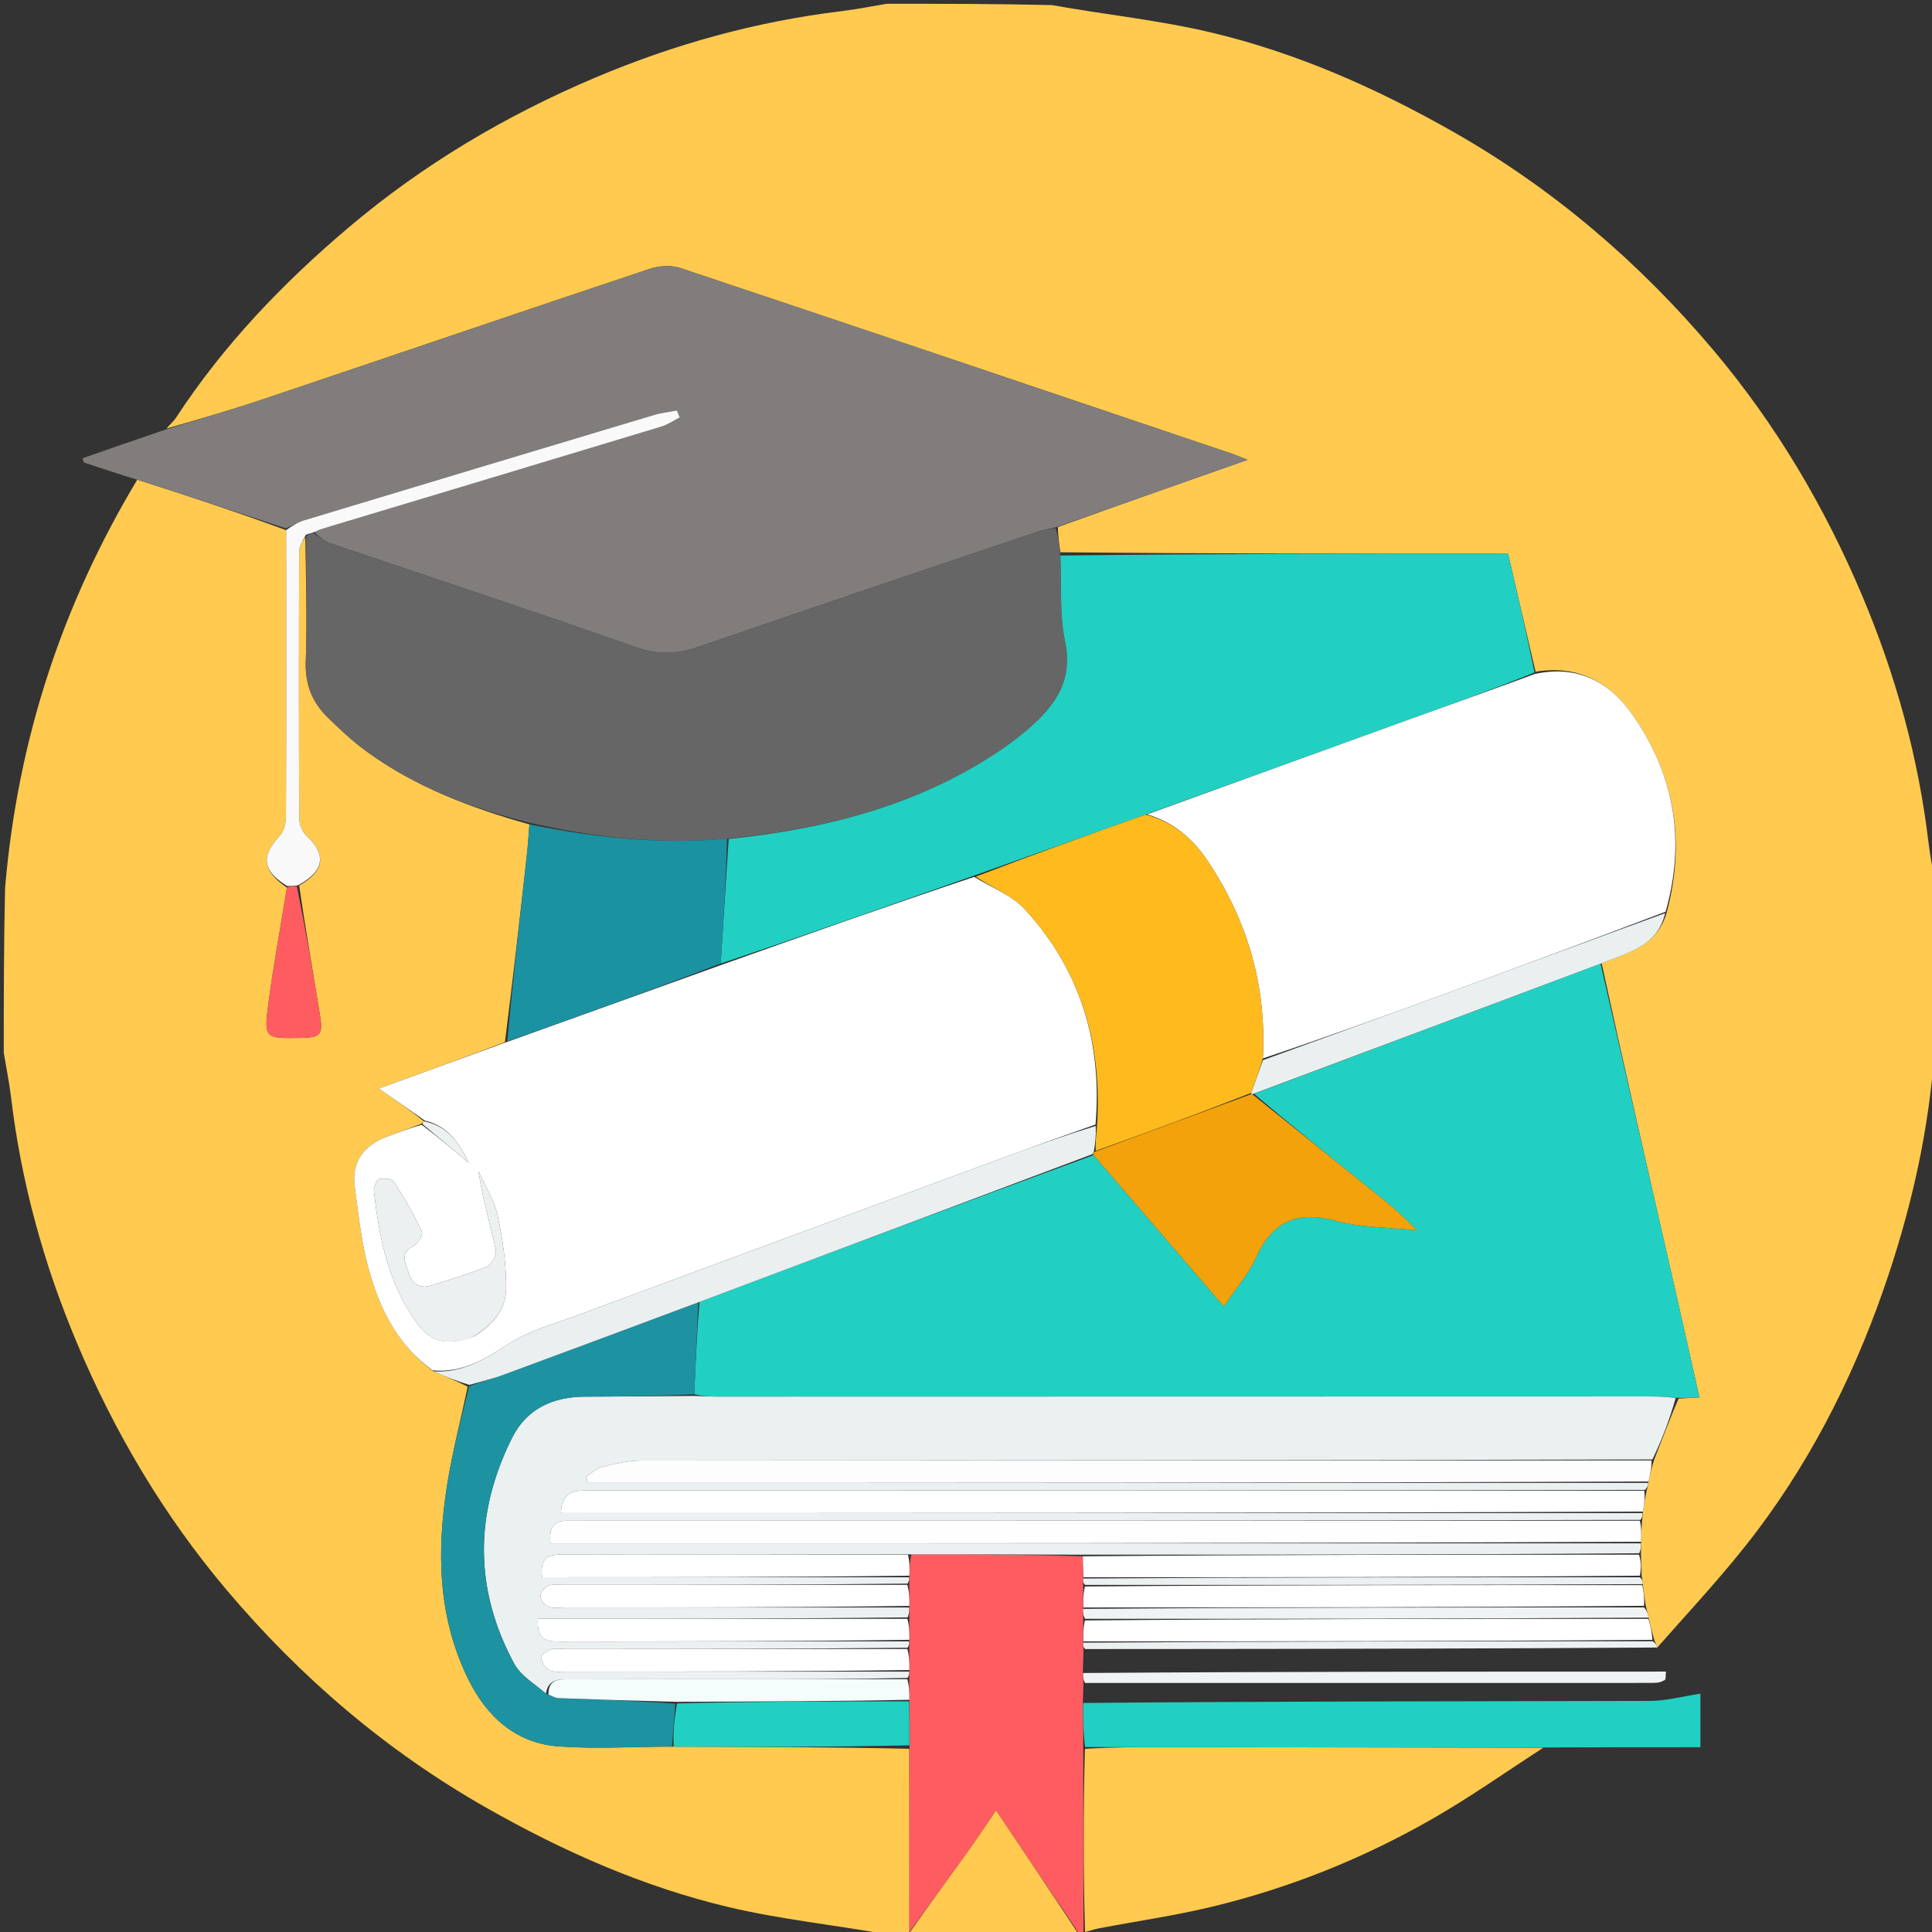 <svg width="512" height="512" xmlns="http://www.w3.org/2000/svg" xml:space="preserve" enable-background="new 0 0 512 512" version="1.1">

 <rect width="100%" height="100%" fill="#333333" stroke="none"/>

 <g>
  <title>Layer 1</title>
  <path id="svg_1" d="m513,235c0,14.354 0,28.708 -0.35,43.766c-1.509,20.702 -5.873,40.112 -12.154,59.016c-8.082,24.322 -19.306,47.24 -34.744,67.773c-8.202,10.909 -17.621,20.902 -26.551,31.051c-0.28,-0.729 -0.5,-1.2 -0.815,-2.045c-0.576,-2.099 -1.058,-3.825 -1.497,-5.873c-0.214,-1.119 -0.472,-1.915 -0.74,-3.141c-0.311,-2.113 -0.612,-3.795 -0.783,-5.73c-0.029,-0.774 -0.187,-1.296 -0.311,-2.246c-0.059,-2.138 -0.153,-3.85 -0.181,-5.934c0.031,-1.126 -0.005,-1.88 0.022,-3.059c0.088,-2.139 0.113,-3.853 0.298,-5.794c0.12,-0.751 0.079,-1.276 0.188,-2.207c0.38,-2.112 0.61,-3.817 1.038,-5.727c0.252,-0.758 0.307,-1.311 0.447,-2.237c0.481,-2.107 0.876,-3.841 1.517,-5.834c2.189,-5.536 4.132,-10.812 6.462,-16.128c1.945,-0.125 3.502,-0.21 5.52,-0.32c-2.573,-11.411 -4.955,-22.102 -7.395,-32.779c-6.259,-27.393 -12.544,-54.78 -18.52,-82.284c7.206,-2.869 14.878,-4.643 17.301,-13.686c5.095,-19.181 1.836,-36.623 -9.28,-52.379c-6.049,-8.574 -14.465,-13.026 -25.532,-11.189c-2.482,-10.561 -4.841,-20.73 -7.287,-31.274c-39.701,0 -79.146,0 -118.648,-0.38c-0.337,-2.403 -0.619,-4.427 -0.655,-6.692c16.54,-5.963 32.834,-11.684 50.262,-17.804c-2.284,-0.902 -3.19,-1.306 -4.126,-1.622c-48.705,-16.443 -97.401,-32.917 -146.159,-49.202c-2.43,-0.812 -5.63,-0.631 -8.102,0.194c-34.085,11.378 -68.091,22.992 -102.151,34.448c-8.642,2.907 -17.401,5.463 -25.955,7.883c0.948,-1.143 1.893,-1.892 2.518,-2.85c12.568,-19.254 28.34,-35.689 45.767,-50.44c19.656,-16.638 41.638,-29.679 65.406,-39.734c20.976,-8.873 42.673,-14.862 65.283,-17.597c3.987,-0.482 7.935,-1.289 11.901,-1.946c14.354,0 28.708,0 43.766,0.35c14.472,2.577 28.429,4.011 41.968,7.209c22.812,5.388 44.111,14.832 64.506,26.44c26.438,15.048 49.166,34.522 68.692,57.63c16.638,19.69 29.689,41.73 39.705,65.541c8.773,20.855 14.729,42.434 17.417,64.914c0.477,3.993 1.289,7.945 1.946,11.917z" fill="#FFCA4F"/>
  <path id="svg_2" d="m241,513c-1.714,0 -3.429,0 -5.806,-0.35c-14.432,-2.577 -28.388,-4.01 -41.928,-7.208c-22.812,-5.388 -44.112,-14.832 -64.506,-26.44c-26.437,-15.048 -49.165,-34.522 -68.692,-57.63c-16.638,-19.69 -29.689,-41.73 -39.706,-65.541c-8.773,-20.855 -14.729,-42.434 -17.417,-64.914c-0.477,-3.993 -1.289,-7.946 -1.946,-11.917c0,-14.354 0,-28.708 0.35,-43.766c3.346,-39.186 15.072,-74.881 35.031,-108.108c13.399,4.278 26.413,8.594 39.448,13.375c0.021,25.513 0.052,50.561 -0.045,75.608c-0.007,1.789 -0.43,4.063 -1.558,5.278c-5.152,5.549 -4.754,9.3 1.813,13.839c-1.695,10.529 -3.579,20.607 -4.915,30.757c-1.208,9.178 -0.944,9.213 8.283,9.081c5.521,-0.079 6.244,-0.759 5.396,-5.986c-1.85,-11.41 -3.841,-22.798 -5.513,-34.41c6.752,-3.832 7.246,-8.193 1.995,-13.107c-1.127,-1.054 -1.967,-3.022 -1.975,-4.574c-0.123,-23.647 -0.113,-47.295 -0.016,-70.942c0.006,-1.384 1.02,-2.764 1.633,-3.675c0.126,11.278 0.511,22.098 0.111,32.889c-0.222,6.005 1.651,10.762 5.715,14.762c3.303,3.251 6.728,6.452 10.467,9.17c12.964,9.425 27.684,14.966 43.079,19.287c-0.231,2.915 -0.378,5.388 -0.651,7.847c-1.84,16.545 -3.706,33.088 -5.844,49.863c-11.085,4.165 -21.89,8.099 -33.39,12.285c4.617,3.22 8.398,5.857 11.944,8.682c-0.346,0.358 -0.456,0.526 -0.925,0.76c-3.145,1.128 -5.92,2.221 -8.718,3.25c-6.216,2.286 -9.614,6.611 -8.713,13.317c1.053,7.843 1.898,15.829 4.13,23.369c2.932,9.908 7.744,19.035 16.785,25.586c3.173,1.403 6.118,2.531 9.024,4.053c-1.851,8.829 -4.034,17.203 -5.396,25.71c-2.832,17.693 -2.598,35.226 5.516,51.744c4.897,9.97 12.616,17.063 24.067,17.882c9.931,0.71 19.959,0.055 30.402,0.07c21.102,0.074 41.746,0.082 62.436,0.557c0.041,16.498 0.037,32.528 0.034,48.805c0.001,0.247 0.003,0.74 0.003,0.74z" fill="#FFCA4F"/>
  <path id="svg_7" d="m287.124,437.014c-0.049,1.71 -0.098,3.42 -0.144,5.927c0.048,1.553 0.093,2.309 0.137,3.065c-0.042,1.346 -0.083,2.691 -0.138,4.902c0.035,4.603 0.083,8.341 0.086,12.547c-0.005,16.503 0.037,32.538 0.078,48.573c0,0 -0.117,0.479 -0.13,0.726c-0.013,0.246 -0.513,0.246 -0.855,-0.09c-7.428,-10.888 -14.514,-21.44 -22.197,-32.88c-2.909,4.263 -4.98,7.434 -7.189,10.507c-5.224,7.266 -10.513,14.485 -15.775,21.723c0.004,-16.03 0.009,-32.06 0.046,-49.016c-0.023,-4.659 -0.078,-8.393 -0.06,-12.541c0.021,-2.092 -0.032,-3.771 -0.008,-5.781c0.031,-0.78 -0.015,-1.229 0.014,-2.102c0.023,-2.137 -0.029,-3.851 -0.009,-5.899c0.024,-0.784 -0.024,-1.235 0.005,-2.108c0.028,-2.137 -0.021,-3.852 0.007,-5.938c0.026,-1.124 -0.024,-1.876 -0.001,-3.052c0.021,-2.138 -0.032,-3.851 -0.013,-5.899c0.025,-0.785 -0.021,-1.235 0.008,-2.107c0.082,-2.131 0.088,-3.84 0.552,-5.634c15.447,-0.032 30.436,0.021 45.415,0.501c0.05,2.135 0.111,3.842 0.106,5.885c-0.021,0.789 0.025,1.241 -0.003,2.116c-0.026,2.132 0.02,3.842 -0.003,5.926c-0.023,1.131 0.024,1.889 -0.001,3.068c-0.024,2.133 0.026,3.843 0.008,5.888c-0.022,0.788 0.023,1.24 0.067,1.692z" fill="#FF5C61"/>
  <path id="svg_8" d="m240.997,512.26c5.261,-7.485 10.551,-14.704 15.774,-21.97c2.209,-3.072 4.28,-6.244 7.189,-10.507c7.683,11.44 14.769,21.992 21.947,32.88c-14.595,0.337 -29.283,0.337 -44.439,0.337c-0.469,0 -0.47,-0.493 -0.471,-0.74z" fill="#FFCA4F"/>
  <path id="svg_9" d="m424.156,255.384c6.275,27.389 12.559,54.776 18.819,82.169c2.44,10.677 4.822,21.367 7.395,32.779c-2.018,0.11 -3.575,0.195 -5.906,0.094c-2.935,-0.242 -5.096,-0.348 -7.257,-0.348c-82.251,0.013 -164.501,0.036 -246.752,0.047c-2.16,0 -4.32,-0.125 -6.472,-0.644c0.36,-8.406 0.711,-16.361 1.397,-24.466c34.953,-13.161 69.571,-26.17 104.422,-38.901c11.595,13.48 22.956,26.682 34.511,40.108c3.109,-4.625 6.505,-8.48 8.541,-12.953c4.408,-9.685 10.966,-12.478 21.265,-9.701c6.842,1.845 14.211,1.731 21.344,2.494c-3.964,-4.295 -8.238,-7.65 -12.472,-11.055c-10.337,-8.316 -20.654,-16.655 -30.648,-25.137c30.826,-11.596 61.319,-23.04 91.813,-34.484z" fill="#21D0C2"/>
  <path id="svg_10" d="m36.381,127.126c-4.973,-1.496 -9.56,-3.031 -14.148,-4.566c-0.123,-0.372 -0.246,-0.744 -0.369,-1.116c7.117,-2.481 14.234,-4.962 21.73,-7.512c9.085,-2.786 17.844,-5.342 26.486,-8.249c34.059,-11.456 68.066,-23.069 102.151,-34.448c2.472,-0.825 5.672,-1.006 8.102,-0.194c48.758,16.285 97.454,32.759 146.159,49.202c0.936,0.316 1.841,0.72 4.126,1.622c-17.428,6.12 -33.722,11.841 -50.672,17.826c-1.956,0.522 -3.304,0.64 -4.549,1.061c-29.975,10.133 -59.965,20.223 -89.882,30.526c-5.683,1.957 -10.778,2.411 -16.741,0.313c-27.02,-9.505 -54.238,-18.448 -81.357,-27.674c-1.606,-0.546 -2.972,-1.798 -4.119,-2.919c0.952,-0.431 1.562,-0.702 2.197,-0.892c29.915,-9.006 59.837,-17.99 89.738,-27.043c1.725,-0.522 3.278,-1.609 4.912,-2.433c-0.254,-0.612 -0.508,-1.224 -0.762,-1.837c-2.014,0.385 -4.081,0.595 -6.035,1.181c-30.881,9.255 -61.751,18.548 -92.609,27.879c-1.707,0.516 -3.288,1.446 -4.927,2.184c-13.014,-4.316 -26.028,-8.633 -39.427,-12.91z" fill="#817D7D"/>
  <path id="svg_11" d="m82.965,141.196c1.478,0.923 2.844,2.175 4.449,2.721c27.119,9.226 54.337,18.169 81.357,27.674c5.964,2.098 11.058,1.644 16.741,-0.313c29.917,-10.303 59.907,-20.393 89.882,-30.526c1.245,-0.421 2.593,-0.539 4.303,-0.82c0.692,2.002 0.973,4.026 1.262,6.907c0.369,8.326 -0.191,15.987 1.309,23.22c2.276,10.973 -3.248,17.647 -10.624,23.84c-2.412,2.025 -4.964,3.911 -7.596,5.642c-21.53,14.159 -45.684,20.191 -71.377,22.726c-17.991,1.624 -35.246,-0.359 -52.348,-4.235c-15.422,-3.873 -30.141,-9.415 -43.106,-18.839c-3.739,-2.718 -7.164,-5.919 -10.467,-9.17c-4.064,-4 -5.937,-8.758 -5.715,-14.762c0.4,-10.791 0.015,-21.611 0.108,-33.077c0.707,-0.768 1.264,-0.877 1.821,-0.987z" fill="#666666"/>
  <path id="svg_12" d="m193.113,222.326c25.252,-2.595 49.406,-8.627 70.936,-22.786c2.632,-1.731 5.184,-3.617 7.596,-5.642c7.376,-6.193 12.9,-12.867 10.624,-23.84c-1.5,-7.233 -0.939,-14.894 -1.253,-22.84c39.494,-0.477 78.94,-0.477 118.64,-0.477c2.446,10.544 4.804,20.713 7.008,31.471c-11.56,4.682 -22.972,8.753 -34.368,12.872c-22.775,8.232 -45.541,16.491 -68.698,24.786c-15.347,5.425 -30.306,10.802 -45.695,16.244c-22.585,7.93 -44.741,15.796 -66.904,23.22c0.699,-11.297 1.406,-22.153 2.112,-33.008z" fill="#21D0C2"/>
  <path id="svg_13" d="m183.973,369.933c2.16,0.067 4.32,0.192 6.48,0.192c82.251,-0.011 164.501,-0.035 246.752,-0.047c2.161,-0 4.322,0.106 6.869,0.388c-1.557,5.502 -3.499,10.778 -6.167,16.306c-89.86,0.245 -178.995,0.221 -268.13,0.304c-3.43,0.003 -6.906,0.86 -10.267,1.697c-1.513,0.377 -2.795,1.685 -4.181,2.571c0.144,0.548 0.287,1.095 0.431,1.643c93.674,0 187.348,0 281.023,0c-0.055,0.553 -0.11,1.106 -0.847,1.85c-93.664,0.181 -186.645,0.171 -279.627,0.162c-0.833,-0 -1.669,-0.026 -2.499,0.033c-3.322,0.238 -5.053,1.951 -5.158,5.952c95.702,0 191.142,0 286.582,0c0.04,0.525 0.081,1.05 -0.51,1.801c-93.922,0.226 -187.213,0.225 -280.504,0.225c-1.166,0 -2.334,0.043 -3.498,-0.001c-3.877,-0.144 -5.327,1.747 -4.838,5.995c96.443,0 192.697,0 288.95,0c0.036,0.754 0.071,1.507 -0.415,2.631c-49.501,0.372 -98.48,0.374 -147.459,0.376c-14.989,-0.053 -29.979,-0.105 -45.9,-0.08c-31.244,0.073 -61.556,0.099 -91.867,0.027c-3.729,-0.009 -6.245,0.747 -5.524,6.035c32.423,0 64.83,0 97.237,0c0.047,0.451 0.093,0.901 -0.394,1.684c-30.626,0.33 -60.718,0.327 -90.809,0.332c-1.494,0 -3.118,-0.265 -4.44,0.233c-0.942,0.355 -2.031,1.78 -2.04,2.737c-0.009,0.961 1.049,2.424 1.981,2.784c1.315,0.508 2.943,0.242 4.438,0.242c30.424,0.005 60.848,-0 91.273,-0.003c0.05,0.752 0.1,1.505 -0.389,2.626c-33.023,0.369 -65.507,0.369 -97.959,0.369c-0.448,5.763 2.456,6.044 5.974,6.037c30.788,-0.062 61.577,-0.04 92.366,-0.043c0.047,0.45 0.095,0.901 -0.391,1.683c-30.691,0.33 -60.848,0.328 -91.005,0.328c-1.166,0 -2.429,-0.257 -3.472,0.107c-1.056,0.368 -2.749,1.504 -2.657,2.05c0.215,1.276 1.077,2.951 2.147,3.447c1.399,0.648 3.253,0.389 4.912,0.39c30.157,0.013 60.314,0.006 90.471,0.003c0.046,0.449 0.092,0.898 -0.401,1.678c-15.321,0.33 -30.104,0.329 -44.886,0.329c-14.783,-0 -29.565,-0.028 -44.348,0.029c-2.766,0.011 -5.969,-0.346 -6.602,3.803c-3.071,-2.638 -6.688,-4.758 -8.392,-7.911c-10.689,-19.779 -10.573,-39.953 -0.55,-59.929c3.843,-7.659 10.806,-10.854 19.307,-10.865c9.644,-0.013 19.289,-0.127 28.933,-0.197z" fill="#EBF0F1"/>
  <path id="svg_14" d="m303.987,215.823c22.77,-8.248 45.535,-16.506 68.311,-24.739c11.395,-4.119 22.808,-8.191 34.491,-12.481c11.223,-2.426 19.639,2.026 25.687,10.6c11.115,15.756 14.375,33.198 8.925,52.409c-19.507,7.426 -38.515,14.468 -57.547,21.445c-16.375,6.003 -32.776,11.931 -49.183,17.43c1.032,-19.339 -4.136,-36.5 -14.5,-52.155c-3.941,-5.953 -9.144,-10.469 -16.185,-12.51z" fill="#FFFFFF"/>
  <path id="svg_15" d="m434.898,408.579c-96.316,0.425 -192.569,0.425 -289.012,0.425c-0.49,-4.248 0.961,-6.138 4.838,-5.995c1.164,0.043 2.332,0.001 3.498,0.001c93.291,0 186.582,0.001 280.344,0.002c0.446,1.714 0.421,3.428 0.333,5.567z" fill="#FEFEFE"/>
  <path id="svg_16" d="m435.384,400.578c-95.589,0.406 -191.029,0.406 -286.731,0.406c0.106,-4.001 1.837,-5.714 5.158,-5.952c0.829,-0.059 1.666,-0.033 2.499,-0.033c92.982,0.009 185.963,0.018 279.43,0.042c0.255,1.719 0.024,3.425 -0.356,5.537z" fill="#FFFFFF"/>
  <path id="svg_17" d="m436.869,392.613c-93.76,0.373 -187.434,0.373 -281.108,0.373c-0.144,-0.548 -0.287,-1.095 -0.431,-1.643c1.387,-0.886 2.668,-2.194 4.181,-2.571c3.361,-0.837 6.837,-1.694 10.267,-1.697c89.135,-0.084 178.27,-0.059 267.884,-0.044c0.084,1.742 -0.312,3.476 -0.793,5.583z" fill="#FDFDFD"/>
  <path id="svg_18" d="m287.124,434.986c-0.049,-1.71 -0.099,-3.42 0.386,-5.555c50.135,-0.423 99.736,-0.422 149.337,-0.42c0.482,1.725 0.964,3.45 1.031,5.562c-50.528,0.395 -100.641,0.404 -150.754,0.413z" fill="#FFFFFF"/>
  <path id="svg_19" d="m287.12,425.991c-0.047,-1.71 -0.093,-3.42 0.393,-5.554c49.597,-0.406 98.66,-0.386 147.724,-0.367c0.3,1.683 0.601,3.365 0.432,5.483c-49.829,0.436 -99.189,0.437 -148.549,0.438z" fill="#FFFFFF"/>
  <path id="svg_20" d="m286.951,412.438c48.99,-0.43 97.969,-0.432 147.403,-0.431c0.549,1.714 0.643,3.425 0.232,5.564c-49.491,0.423 -98.477,0.419 -147.463,0.416c-0.061,-1.707 -0.122,-3.414 -0.172,-5.549z" fill="#FFFFFF"/>
  <path id="svg_21" d="m334.688,280.95c16.39,-5.961 32.792,-11.889 49.166,-17.892c19.032,-6.977 38.04,-14.019 57.413,-21.063c-1.934,8.631 -9.607,10.405 -16.812,13.274c-30.792,11.559 -61.286,23.003 -92.244,34.585c-0.464,0.137 -0.731,0.144 -0.624,-0.224c1.105,-3.139 2.103,-5.909 3.101,-8.68z" fill="#EAF0F0"/>
  <path id="svg_22" d="m287.05,426.365c49.43,-0.375 98.79,-0.376 148.63,-0.383c0.738,0.791 0.996,1.587 1.21,2.706c-49.645,0.321 -99.246,0.319 -149.308,0.32c-0.508,-0.754 -0.555,-1.512 -0.532,-2.643z" fill="#F0F3F4"/>
  <path id="svg_23" d="m287.057,435.322c50.18,-0.345 100.293,-0.353 150.915,-0.374c0.729,0.459 0.949,0.93 1.23,1.659c-42.859,0.304 -85.778,0.351 -128.698,0.396c-7.486,0.008 -14.972,0.005 -22.919,0.01c-0.505,-0.449 -0.55,-0.902 -0.528,-1.69z" fill="#EDF0F1"/>
  <path id="svg_24" d="m287.056,418.323c49.053,-0.333 98.039,-0.329 147.495,-0.325c0.629,0.523 0.787,1.045 0.816,1.819c-49.193,0.232 -98.257,0.213 -147.78,0.197c-0.506,-0.45 -0.551,-0.902 -0.53,-1.691z" fill="#EDF0F1"/>
  <path id="svg_25" d="m191.008,255.776c22.155,-7.866 44.311,-15.732 67.135,-23.38c4.958,2.938 10.068,4.899 13.393,8.507c14.799,16.062 20.616,35.41 18.788,57.095c-8.801,3.105 -17.247,6.157 -25.671,9.269c-37.153,13.725 -74.309,27.444 -111.441,41.228c-6.226,2.311 -12.881,4.087 -18.36,7.624c-6.336,4.09 -12.344,7.779 -20.163,7.045c-8.814,-6.276 -13.626,-15.402 -16.558,-25.311c-2.231,-7.54 -3.077,-15.526 -4.13,-23.369c-0.901,-6.707 2.497,-11.031 8.713,-13.317c2.798,-1.029 5.573,-2.122 9.034,-3.084c4.605,3.43 8.534,6.758 12.464,10.086c-2.419,-5.243 -5.537,-9.76 -11.618,-11.2c-3.782,-2.637 -7.563,-5.274 -12.18,-8.494c11.5,-4.186 22.305,-8.12 33.764,-12.285c19.38,-6.959 38.105,-13.686 56.831,-20.414m-65.549,98.453c4.812,-2.907 8.617,-7.018 8.664,-12.635c0.055,-6.493 -0.874,-13.094 -2.244,-19.462c-0.88,-4.093 -3.326,-7.849 -5.07,-11.756c1.04,7.233 3.07,13.986 4.588,20.852c0.285,1.29 -1.108,3.891 -2.348,4.413c-4.736,1.996 -9.713,3.431 -14.625,4.996c-3.134,0.999 -5.189,-0.282 -6.135,-3.334c-0.802,-2.588 -2.599,-5.282 1.387,-7.193c1.11,-0.532 2.485,-2.95 2.114,-3.735c-2.146,-4.542 -4.635,-8.948 -7.371,-13.164c-0.533,-0.821 -2.816,-1.069 -4.01,-0.691c-0.735,0.232 -1.425,2.209 -1.3,3.308c1.347,11.79 3.612,23.326 10.416,33.426c4.281,6.355 8.054,7.661 15.933,4.975z" fill="#FFFFFF"/>
  <path id="svg_26" d="m183.982,369.481c-9.653,0.522 -19.297,0.637 -28.942,0.65c-8.501,0.011 -15.464,3.206 -19.307,10.865c-10.023,19.976 -10.139,40.151 0.55,59.929c1.704,3.153 5.321,5.272 8.723,8.123c1.441,0.503 2.206,0.942 2.986,0.971c10.318,0.386 20.638,0.714 30.959,1.488c-0.293,4.062 -0.587,7.693 -0.882,11.324c-9.985,0.052 -20.013,0.706 -29.944,-0.004c-11.451,-0.819 -19.17,-7.912 -24.067,-17.882c-8.114,-16.518 -8.348,-34.051 -5.516,-51.744c1.362,-8.507 3.545,-16.882 5.779,-25.797c3.278,-1.321 6.193,-2.003 8.98,-3.03c17.263,-6.36 34.497,-12.798 51.741,-19.21c-0.351,7.954 -0.702,15.908 -1.062,24.315z" fill="#1D92A1"/>
  <path id="svg_27" d="m191.001,255.334c-18.718,7.169 -37.443,13.897 -56.544,20.623c1.483,-16.544 3.35,-33.086 5.189,-49.632c0.273,-2.459 0.42,-4.932 0.651,-7.847c17.129,3.428 34.384,5.411 52.375,3.787c-0.266,10.916 -0.973,21.771 -1.672,33.068z" fill="#1B92A1"/>
  <path id="svg_28" d="m185.379,345.015c-17.579,6.563 -34.813,13.001 -52.076,19.361c-2.787,1.027 -5.702,1.708 -8.941,2.636c-3.329,-1.042 -6.274,-2.17 -9.446,-3.573c7.591,0.459 13.599,-3.23 19.936,-7.32c5.479,-3.537 12.135,-5.313 18.36,-7.624c37.132,-13.783 74.288,-27.502 111.441,-41.228c8.424,-3.112 16.87,-6.164 25.709,-8.88c0.149,2.441 -0.104,4.519 -0.488,6.798c-0.131,0.202 -0.306,0.65 -0.306,0.65c-34.618,13.009 -69.236,26.018 -104.189,39.179z" fill="#EAF0F0"/>
  <path id="svg_29" d="m83.296,140.998c-0.888,0.307 -1.444,0.417 -2.22,0.714c-0.764,1.57 -1.778,2.949 -1.783,4.333c-0.097,23.647 -0.107,47.295 0.016,70.942c0.008,1.552 0.849,3.519 1.975,4.574c5.251,4.913 4.757,9.274 -2.361,13.071c-1.364,0.178 -2.099,0.176 -2.834,0.174c-6.617,-4.119 -7.014,-7.87 -1.863,-13.419c1.128,-1.215 1.551,-3.489 1.558,-5.278c0.097,-25.048 0.066,-50.096 0.045,-75.608c1.619,-1.202 3.201,-2.132 4.907,-2.648c30.858,-9.332 61.728,-18.624 92.609,-27.879c1.954,-0.586 4.021,-0.796 6.035,-1.181c0.254,0.612 0.508,1.224 0.762,1.837c-1.633,0.824 -3.187,1.911 -4.912,2.433c-29.901,9.054 -59.823,18.038 -89.738,27.043c-0.634,0.191 -1.244,0.461 -2.197,0.892z" fill="#FAF9F9"/>
  <path id="svg_30" d="m178.528,462.899c-0.163,-3.697 0.131,-7.328 0.892,-11.47c20.807,-0.527 41.148,-0.543 61.489,-0.559c0.055,3.734 0.11,7.468 0.088,11.66c-20.722,0.45 -41.366,0.443 -62.468,0.369z" fill="#21D0C2"/>
  <path id="svg_31" d="m76.038,235.226c0.785,-0.418 1.521,-0.416 2.622,-0.378c2.3,11.432 4.291,22.82 6.141,34.23c0.848,5.227 0.125,5.907 -5.396,5.986c-9.227,0.132 -9.491,0.097 -8.283,-9.081c1.336,-10.15 3.22,-20.228 4.915,-30.757z" fill="#FF5C61"/>
  <path id="svg_32" d="m112.357,297.156c6.317,1.252 9.434,5.769 11.854,11.012c-3.929,-3.328 -7.859,-6.656 -12.104,-10.15c-0.206,-0.335 -0.096,-0.504 0.25,-0.861z" fill="#EDF0F1"/>
  <path id="svg_33" d="m287.541,511.984c-0.44,-15.991 -0.481,-32.026 -0.017,-48.526c7.671,-0.463 14.837,-0.472 22.002,-0.46c33.158,0.053 66.316,0.111 99.474,0.167c-9.771,6.307 -19.293,13.05 -29.369,18.827c-18.336,10.513 -37.868,18.358 -58.435,23.306c-9.873,2.375 -19.968,3.828 -29.957,5.726c-1.118,0.212 -2.201,0.606 -3.698,0.959z" fill="#FFCA4F"/>
  <path id="svg_34" d="m409.464,463.098c-33.622,0.011 -66.78,-0.047 -99.938,-0.1c-7.166,-0.011 -14.331,-0.003 -21.956,-0.007c-0.508,-3.741 -0.556,-7.479 -0.526,-11.683c50.165,-0.466 100.251,-0.42 150.337,-0.552c4.278,-0.011 8.553,-1.21 13.247,-1.921c0,4.729 0,9.116 0,14.196c-13.544,0 -27.122,0 -41.164,0.067z" fill="#21D0C2"/>
  <path id="svg_35" d="m287.578,446.003c-0.506,-0.754 -0.55,-1.51 -0.525,-2.64c51.504,-0.374 102.938,-0.374 154.437,-0.374c-0.085,1.471 -0.075,1.632 -0.108,1.784c-0.035,0.16 -0.07,0.403 -0.176,0.451c-0.593,0.264 -1.194,0.625 -1.817,0.681c-1.323,0.119 -2.66,0.088 -3.992,0.088c-49.12,0.005 -98.239,0.006 -147.82,0.011z" fill="#F0F3F4"/>
  <path id="svg_36" d="m240.983,434.568c-30.864,0.426 -61.653,0.404 -92.441,0.466c-3.518,0.007 -6.422,-0.274 -5.974,-6.037c32.452,0 64.936,0 97.884,0.002c0.511,1.717 0.559,3.432 0.532,5.569z" fill="#FFFFFF"/>
  <path id="svg_37" d="m240.989,425.577c-30.498,0.427 -60.922,0.431 -91.346,0.427c-1.494,-0 -3.123,0.266 -4.438,-0.242c-0.932,-0.36 -1.99,-1.823 -1.981,-2.784c0.009,-0.957 1.099,-2.382 2.04,-2.737c1.322,-0.498 2.945,-0.233 4.44,-0.233c30.092,-0.005 60.184,-0.002 90.737,0.002c0.515,1.716 0.568,3.43 0.547,5.567z" fill="#FFFFFF"/>
  <path id="svg_38" d="m240.987,442.574c-30.232,0.426 -60.389,0.433 -90.546,0.421c-1.658,-0.001 -3.512,0.258 -4.912,-0.39c-1.071,-0.496 -1.933,-2.172 -2.147,-3.447c-0.092,-0.546 1.601,-1.681 2.657,-2.05c1.043,-0.364 2.305,-0.107 3.472,-0.107c30.157,-0 60.314,0.002 90.934,0.006c0.514,1.716 0.566,3.43 0.543,5.567z" fill="#FFFFFF"/>
  <path id="svg_39" d="m240.984,417.571c-32.483,0.421 -64.89,0.421 -97.313,0.421c-0.721,-5.287 1.795,-6.044 5.524,-6.035c30.312,0.072 60.624,0.046 91.41,0.057c0.468,1.716 0.462,3.426 0.379,5.557z" fill="#FFFFFF"/>
  <path id="svg_40" d="m240.982,450.456c-20.414,0.43 -40.755,0.446 -61.563,0.541c-10.787,-0.264 -21.108,-0.592 -31.426,-0.978c-0.78,-0.029 -1.546,-0.468 -2.649,-0.93c-0.035,-4.404 3.168,-4.047 5.934,-4.058c14.782,-0.057 29.565,-0.029 44.348,-0.029c14.783,0 29.565,0.002 44.81,0.003c0.514,1.679 0.567,3.358 0.547,5.45z" fill="#F4FCFC"/>
  <path id="svg_41" d="m289.801,306.114c-0.233,-0.278 -0.058,-0.726 0.458,-0.934c14.084,-5.199 27.652,-10.19 41.221,-15.182c0,0 0.267,-0.007 0.399,0.008c10.458,8.345 20.775,16.684 31.112,25c4.233,3.406 8.508,6.76 12.472,11.055c-7.133,-0.763 -14.503,-0.649 -21.344,-2.494c-10.298,-2.776 -16.856,0.016 -21.265,9.701c-2.036,4.474 -5.433,8.328 -8.541,12.953c-11.555,-13.426 -22.916,-26.628 -34.511,-40.108z" fill="#F3A20B"/>
  <path id="svg_42" d="m331.587,289.63c-13.675,5.359 -27.243,10.351 -41.197,15.348c-0.132,-2.072 0.121,-4.15 0.337,-6.616c1.425,-22.048 -4.392,-41.396 -19.191,-57.458c-3.324,-3.608 -8.435,-5.57 -12.963,-8.572c14.72,-5.659 29.679,-11.037 45.026,-16.462c7.427,1.993 12.631,6.509 16.572,12.462c10.364,15.655 15.531,32.816 14.5,52.155c-0.981,3.233 -1.979,6.003 -3.084,9.142z" fill="#FFBB1D"/>
  <path id="svg_43" d="m125.115,354.391c-7.535,2.525 -11.308,1.219 -15.589,-5.136c-6.804,-10.1 -9.07,-21.636 -10.416,-33.426c-0.125,-1.098 0.565,-3.075 1.3,-3.308c1.194,-0.378 3.477,-0.13 4.01,0.691c2.736,4.216 5.224,8.622 7.371,13.164c0.371,0.785 -1.003,3.203 -2.114,3.735c-3.986,1.91 -2.189,4.604 -1.387,7.193c0.946,3.052 3.001,4.333 6.135,3.334c4.912,-1.566 9.889,-3 14.625,-4.996c1.24,-0.523 2.633,-3.123 2.348,-4.413c-1.518,-6.866 -3.547,-13.619 -4.588,-20.852c1.744,3.907 4.189,7.663 5.07,11.756c1.37,6.368 2.298,12.969 2.244,19.462c-0.047,5.617 -3.852,9.728 -9.008,12.797z" fill="#EDF0F1"/>
 </g>
</svg>